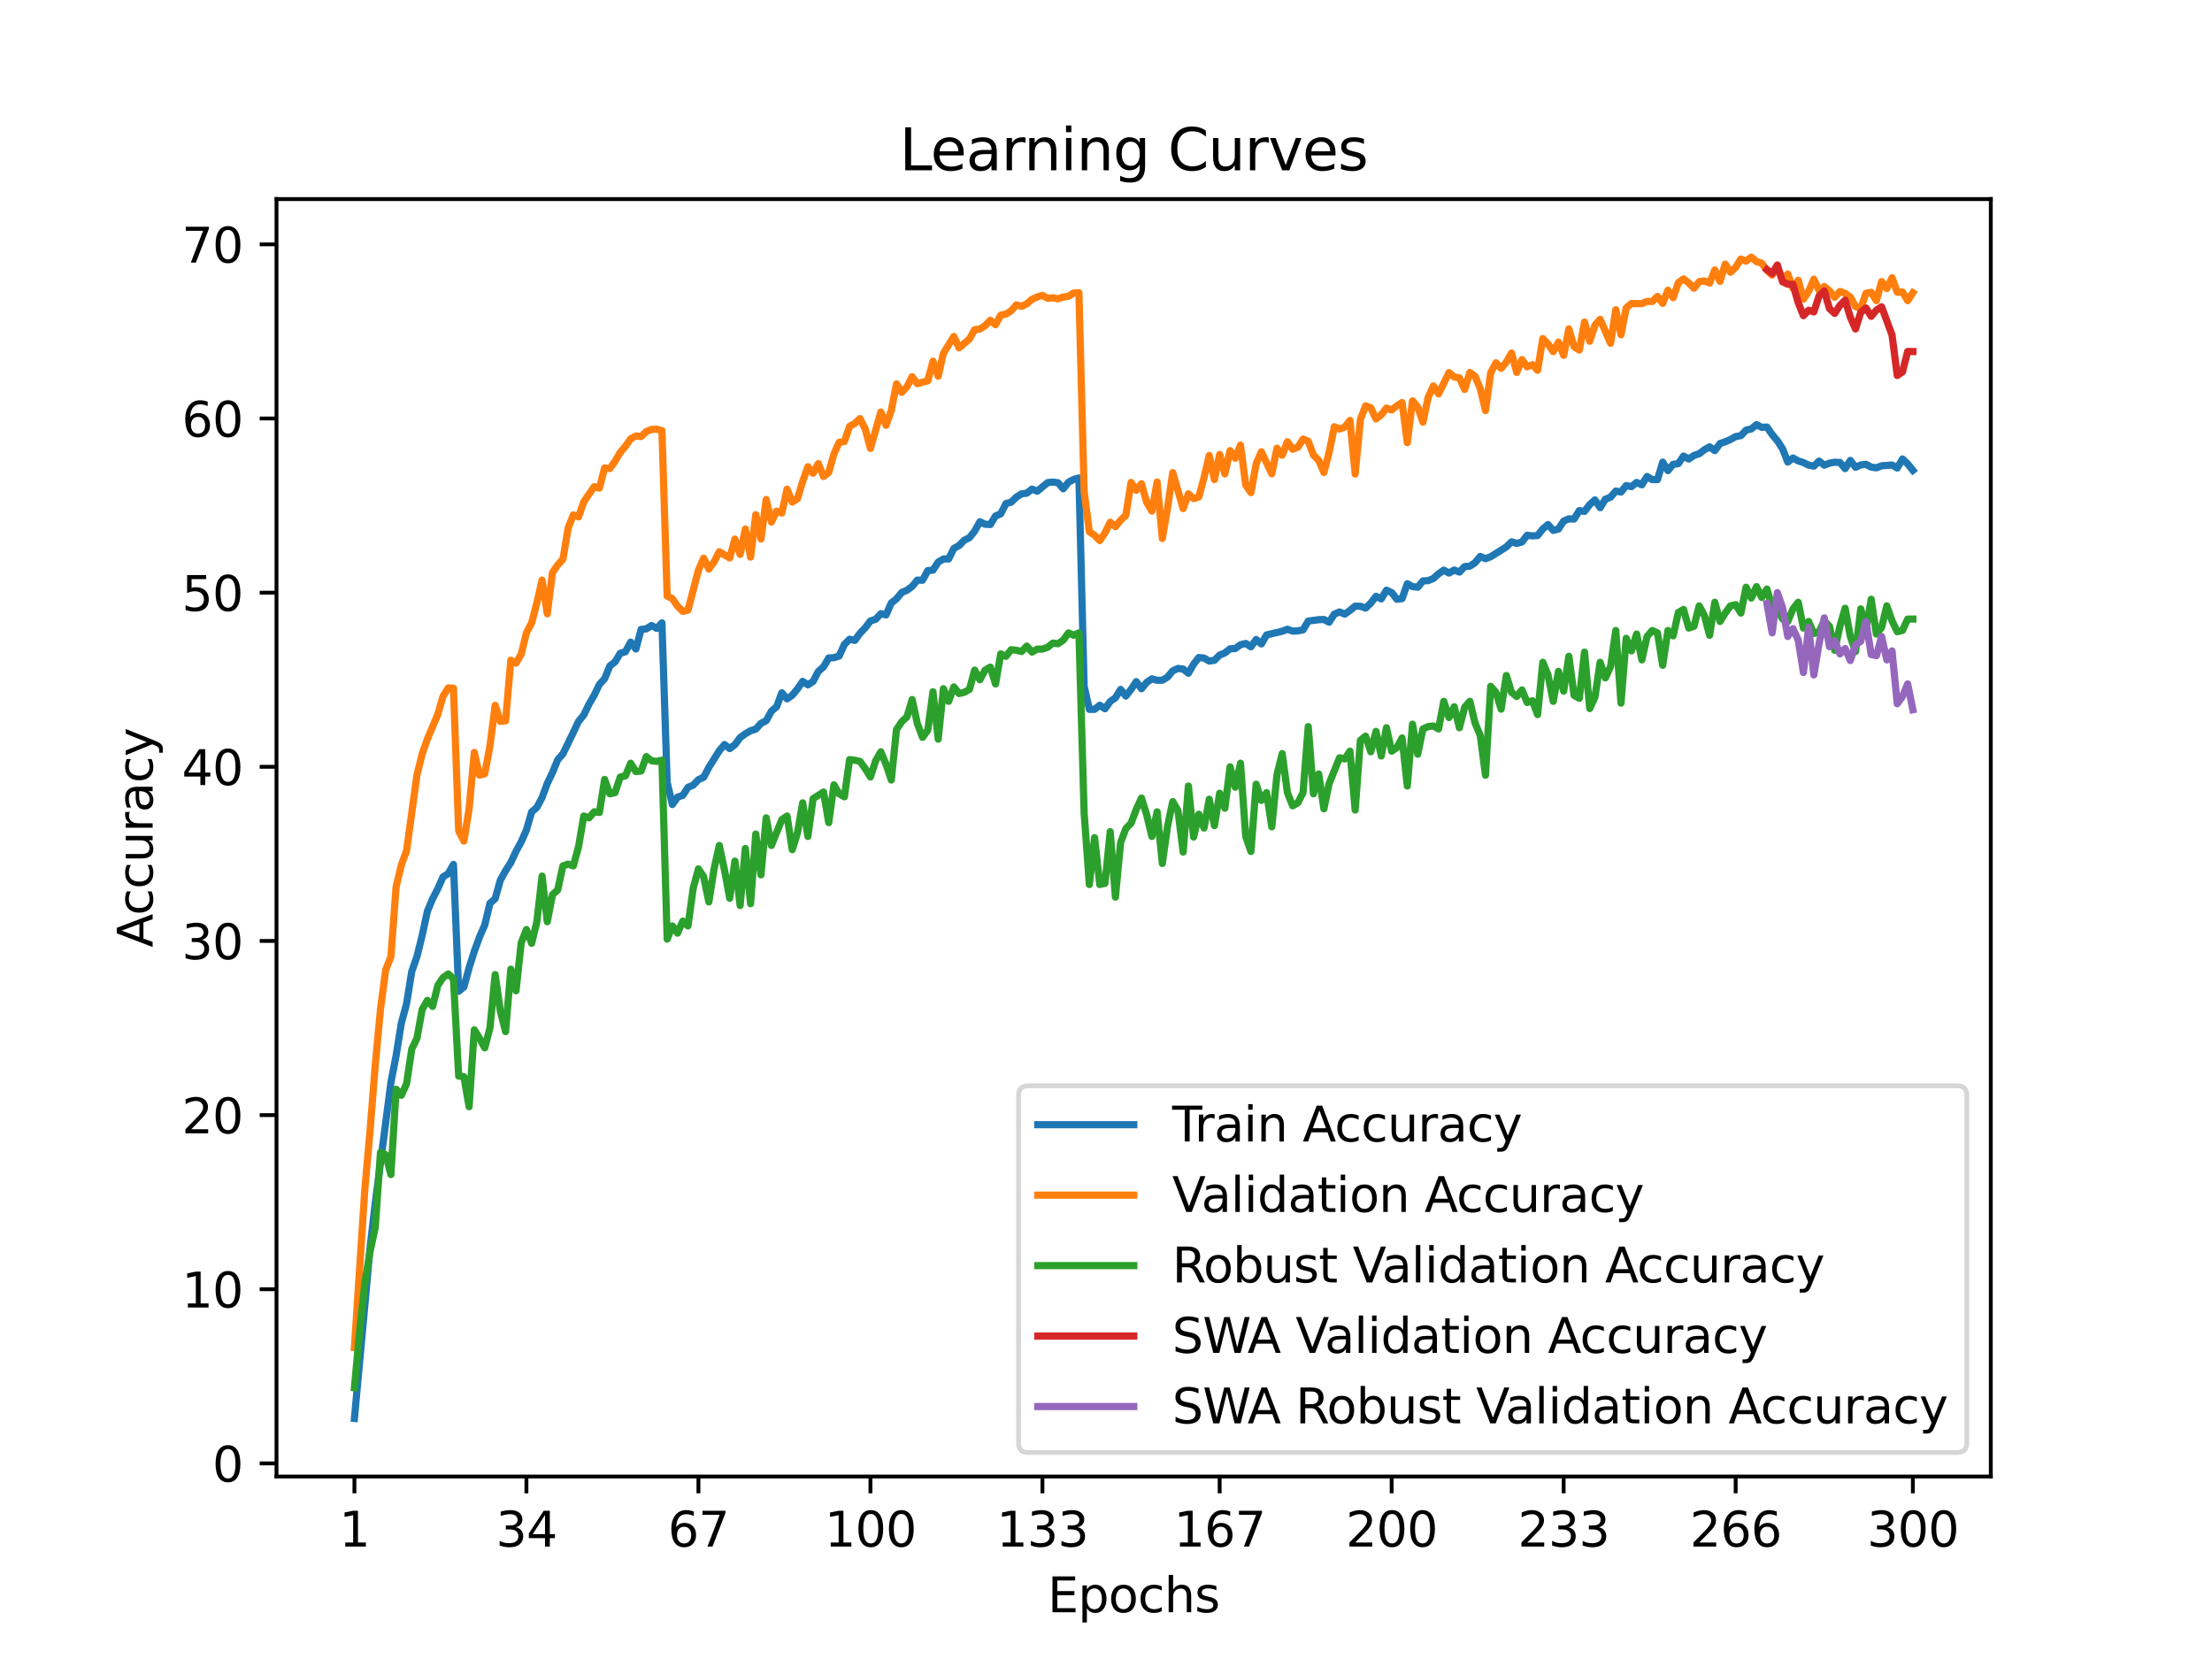 <?xml version="1.0" encoding="utf-8" standalone="no"?>
<!DOCTYPE svg PUBLIC "-//W3C//DTD SVG 1.1//EN"
  "http://www.w3.org/Graphics/SVG/1.1/DTD/svg11.dtd">
<svg xmlns:xlink="http://www.w3.org/1999/xlink" width="460.8pt" height="345.6pt" viewBox="0 0 460.8 345.6" xmlns="http://www.w3.org/2000/svg" version="1.1">
 <defs>
  <style type="text/css">*{stroke-linejoin: round; stroke-linecap: butt}</style>
 </defs>
 <g id="figure_1">
  <g id="patch_1">
   <path d="M 0 345.6 
L 460.8 345.6 
L 460.8 0 
L 0 0 
z
" style="fill: #ffffff"/>
  </g>
  <g id="axes_1">
   <g id="patch_2">
    <path d="M 57.6 307.584 
L 414.72 307.584 
L 414.72 41.472 
L 57.6 41.472 
z
" style="fill: #ffffff"/>
   </g>
   <g id="matplotlib.axis_1">
    <g id="xtick_1">
     <g id="line2d_1">
      <defs>
       <path id="ma7a408e829" d="M 0 0 
L 0 3.5 
" style="stroke: #000000; stroke-width: 0.8"/>
      </defs>
      <g>
       <use xlink:href="#ma7a408e829" x="73.833" y="307.584" style="stroke: #000000; stroke-width: 0.8"/>
      </g>
     </g>
     <g id="text_1">
      <!-- 1 -->
      <g transform="translate(70.651 322.182) scale(0.1 -0.1)">
       <defs>
        <path id="DejaVuSans-31" d="M 794 531 
L 1825 531 
L 1825 4091 
L 703 3866 
L 703 4441 
L 1819 4666 
L 2450 4666 
L 2450 531 
L 3481 531 
L 3481 0 
L 794 0 
L 794 531 
z
" transform="scale(0.016)"/>
       </defs>
       <use xlink:href="#DejaVuSans-31"/>
      </g>
     </g>
    </g>
    <g id="xtick_2">
     <g id="line2d_2">
      <g>
       <use xlink:href="#ma7a408e829" x="109.664" y="307.584" style="stroke: #000000; stroke-width: 0.8"/>
      </g>
     </g>
     <g id="text_2">
      <!-- 34 -->
      <g transform="translate(103.302 322.182) scale(0.1 -0.1)">
       <defs>
        <path id="DejaVuSans-33" d="M 2597 2516 
Q 3050 2419 3304 2112 
Q 3559 1806 3559 1356 
Q 3559 666 3084 287 
Q 2609 -91 1734 -91 
Q 1441 -91 1130 -33 
Q 819 25 488 141 
L 488 750 
Q 750 597 1062 519 
Q 1375 441 1716 441 
Q 2309 441 2620 675 
Q 2931 909 2931 1356 
Q 2931 1769 2642 2001 
Q 2353 2234 1838 2234 
L 1294 2234 
L 1294 2753 
L 1863 2753 
Q 2328 2753 2575 2939 
Q 2822 3125 2822 3475 
Q 2822 3834 2567 4026 
Q 2313 4219 1838 4219 
Q 1578 4219 1281 4162 
Q 984 4106 628 3988 
L 628 4550 
Q 988 4650 1302 4700 
Q 1616 4750 1894 4750 
Q 2613 4750 3031 4423 
Q 3450 4097 3450 3541 
Q 3450 3153 3228 2886 
Q 3006 2619 2597 2516 
z
" transform="scale(0.016)"/>
        <path id="DejaVuSans-34" d="M 2419 4116 
L 825 1625 
L 2419 1625 
L 2419 4116 
z
M 2253 4666 
L 3047 4666 
L 3047 1625 
L 3713 1625 
L 3713 1100 
L 3047 1100 
L 3047 0 
L 2419 0 
L 2419 1100 
L 313 1100 
L 313 1709 
L 2253 4666 
z
" transform="scale(0.016)"/>
       </defs>
       <use xlink:href="#DejaVuSans-33"/>
       <use xlink:href="#DejaVuSans-34" x="63.623"/>
      </g>
     </g>
    </g>
    <g id="xtick_3">
     <g id="line2d_3">
      <g>
       <use xlink:href="#ma7a408e829" x="145.496" y="307.584" style="stroke: #000000; stroke-width: 0.8"/>
      </g>
     </g>
     <g id="text_3">
      <!-- 67 -->
      <g transform="translate(139.133 322.182) scale(0.1 -0.1)">
       <defs>
        <path id="DejaVuSans-36" d="M 2113 2584 
Q 1688 2584 1439 2293 
Q 1191 2003 1191 1497 
Q 1191 994 1439 701 
Q 1688 409 2113 409 
Q 2538 409 2786 701 
Q 3034 994 3034 1497 
Q 3034 2003 2786 2293 
Q 2538 2584 2113 2584 
z
M 3366 4563 
L 3366 3988 
Q 3128 4100 2886 4159 
Q 2644 4219 2406 4219 
Q 1781 4219 1451 3797 
Q 1122 3375 1075 2522 
Q 1259 2794 1537 2939 
Q 1816 3084 2150 3084 
Q 2853 3084 3261 2657 
Q 3669 2231 3669 1497 
Q 3669 778 3244 343 
Q 2819 -91 2113 -91 
Q 1303 -91 875 529 
Q 447 1150 447 2328 
Q 447 3434 972 4092 
Q 1497 4750 2381 4750 
Q 2619 4750 2861 4703 
Q 3103 4656 3366 4563 
z
" transform="scale(0.016)"/>
        <path id="DejaVuSans-37" d="M 525 4666 
L 3525 4666 
L 3525 4397 
L 1831 0 
L 1172 0 
L 2766 4134 
L 525 4134 
L 525 4666 
z
" transform="scale(0.016)"/>
       </defs>
       <use xlink:href="#DejaVuSans-36"/>
       <use xlink:href="#DejaVuSans-37" x="63.623"/>
      </g>
     </g>
    </g>
    <g id="xtick_4">
     <g id="line2d_4">
      <g>
       <use xlink:href="#ma7a408e829" x="181.327" y="307.584" style="stroke: #000000; stroke-width: 0.8"/>
      </g>
     </g>
     <g id="text_4">
      <!-- 100 -->
      <g transform="translate(171.783 322.182) scale(0.1 -0.1)">
       <defs>
        <path id="DejaVuSans-30" d="M 2034 4250 
Q 1547 4250 1301 3770 
Q 1056 3291 1056 2328 
Q 1056 1369 1301 889 
Q 1547 409 2034 409 
Q 2525 409 2770 889 
Q 3016 1369 3016 2328 
Q 3016 3291 2770 3770 
Q 2525 4250 2034 4250 
z
M 2034 4750 
Q 2819 4750 3233 4129 
Q 3647 3509 3647 2328 
Q 3647 1150 3233 529 
Q 2819 -91 2034 -91 
Q 1250 -91 836 529 
Q 422 1150 422 2328 
Q 422 3509 836 4129 
Q 1250 4750 2034 4750 
z
" transform="scale(0.016)"/>
       </defs>
       <use xlink:href="#DejaVuSans-31"/>
       <use xlink:href="#DejaVuSans-30" x="63.623"/>
       <use xlink:href="#DejaVuSans-30" x="127.246"/>
      </g>
     </g>
    </g>
    <g id="xtick_5">
     <g id="line2d_5">
      <g>
       <use xlink:href="#ma7a408e829" x="217.158" y="307.584" style="stroke: #000000; stroke-width: 0.8"/>
      </g>
     </g>
     <g id="text_5">
      <!-- 133 -->
      <g transform="translate(207.615 322.182) scale(0.1 -0.1)">
       <use xlink:href="#DejaVuSans-31"/>
       <use xlink:href="#DejaVuSans-33" x="63.623"/>
       <use xlink:href="#DejaVuSans-33" x="127.246"/>
      </g>
     </g>
    </g>
    <g id="xtick_6">
     <g id="line2d_6">
      <g>
       <use xlink:href="#ma7a408e829" x="254.076" y="307.584" style="stroke: #000000; stroke-width: 0.8"/>
      </g>
     </g>
     <g id="text_6">
      <!-- 167 -->
      <g transform="translate(244.532 322.182) scale(0.1 -0.1)">
       <use xlink:href="#DejaVuSans-31"/>
       <use xlink:href="#DejaVuSans-36" x="63.623"/>
       <use xlink:href="#DejaVuSans-37" x="127.246"/>
      </g>
     </g>
    </g>
    <g id="xtick_7">
     <g id="line2d_7">
      <g>
       <use xlink:href="#ma7a408e829" x="289.907" y="307.584" style="stroke: #000000; stroke-width: 0.8"/>
      </g>
     </g>
     <g id="text_7">
      <!-- 200 -->
      <g transform="translate(280.363 322.182) scale(0.1 -0.1)">
       <defs>
        <path id="DejaVuSans-32" d="M 1228 531 
L 3431 531 
L 3431 0 
L 469 0 
L 469 531 
Q 828 903 1448 1529 
Q 2069 2156 2228 2338 
Q 2531 2678 2651 2914 
Q 2772 3150 2772 3378 
Q 2772 3750 2511 3984 
Q 2250 4219 1831 4219 
Q 1534 4219 1204 4116 
Q 875 4013 500 3803 
L 500 4441 
Q 881 4594 1212 4672 
Q 1544 4750 1819 4750 
Q 2544 4750 2975 4387 
Q 3406 4025 3406 3419 
Q 3406 3131 3298 2873 
Q 3191 2616 2906 2266 
Q 2828 2175 2409 1742 
Q 1991 1309 1228 531 
z
" transform="scale(0.016)"/>
       </defs>
       <use xlink:href="#DejaVuSans-32"/>
       <use xlink:href="#DejaVuSans-30" x="63.623"/>
       <use xlink:href="#DejaVuSans-30" x="127.246"/>
      </g>
     </g>
    </g>
    <g id="xtick_8">
     <g id="line2d_8">
      <g>
       <use xlink:href="#ma7a408e829" x="325.739" y="307.584" style="stroke: #000000; stroke-width: 0.8"/>
      </g>
     </g>
     <g id="text_8">
      <!-- 233 -->
      <g transform="translate(316.195 322.182) scale(0.1 -0.1)">
       <use xlink:href="#DejaVuSans-32"/>
       <use xlink:href="#DejaVuSans-33" x="63.623"/>
       <use xlink:href="#DejaVuSans-33" x="127.246"/>
      </g>
     </g>
    </g>
    <g id="xtick_9">
     <g id="line2d_9">
      <g>
       <use xlink:href="#ma7a408e829" x="361.57" y="307.584" style="stroke: #000000; stroke-width: 0.8"/>
      </g>
     </g>
     <g id="text_9">
      <!-- 266 -->
      <g transform="translate(352.026 322.182) scale(0.1 -0.1)">
       <use xlink:href="#DejaVuSans-32"/>
       <use xlink:href="#DejaVuSans-36" x="63.623"/>
       <use xlink:href="#DejaVuSans-36" x="127.246"/>
      </g>
     </g>
    </g>
    <g id="xtick_10">
     <g id="line2d_10">
      <g>
       <use xlink:href="#ma7a408e829" x="398.487" y="307.584" style="stroke: #000000; stroke-width: 0.8"/>
      </g>
     </g>
     <g id="text_10">
      <!-- 300 -->
      <g transform="translate(388.944 322.182) scale(0.1 -0.1)">
       <use xlink:href="#DejaVuSans-33"/>
       <use xlink:href="#DejaVuSans-30" x="63.623"/>
       <use xlink:href="#DejaVuSans-30" x="127.246"/>
      </g>
     </g>
    </g>
    <g id="text_11">
     <!-- Epochs -->
     <g transform="translate(218.244 335.861) scale(0.1 -0.1)">
      <defs>
       <path id="DejaVuSans-45" d="M 628 4666 
L 3578 4666 
L 3578 4134 
L 1259 4134 
L 1259 2753 
L 3481 2753 
L 3481 2222 
L 1259 2222 
L 1259 531 
L 3634 531 
L 3634 0 
L 628 0 
L 628 4666 
z
" transform="scale(0.016)"/>
       <path id="DejaVuSans-70" d="M 1159 525 
L 1159 -1331 
L 581 -1331 
L 581 3500 
L 1159 3500 
L 1159 2969 
Q 1341 3281 1617 3432 
Q 1894 3584 2278 3584 
Q 2916 3584 3314 3078 
Q 3713 2572 3713 1747 
Q 3713 922 3314 415 
Q 2916 -91 2278 -91 
Q 1894 -91 1617 61 
Q 1341 213 1159 525 
z
M 3116 1747 
Q 3116 2381 2855 2742 
Q 2594 3103 2138 3103 
Q 1681 3103 1420 2742 
Q 1159 2381 1159 1747 
Q 1159 1113 1420 752 
Q 1681 391 2138 391 
Q 2594 391 2855 752 
Q 3116 1113 3116 1747 
z
" transform="scale(0.016)"/>
       <path id="DejaVuSans-6f" d="M 1959 3097 
Q 1497 3097 1228 2736 
Q 959 2375 959 1747 
Q 959 1119 1226 758 
Q 1494 397 1959 397 
Q 2419 397 2687 759 
Q 2956 1122 2956 1747 
Q 2956 2369 2687 2733 
Q 2419 3097 1959 3097 
z
M 1959 3584 
Q 2709 3584 3137 3096 
Q 3566 2609 3566 1747 
Q 3566 888 3137 398 
Q 2709 -91 1959 -91 
Q 1206 -91 779 398 
Q 353 888 353 1747 
Q 353 2609 779 3096 
Q 1206 3584 1959 3584 
z
" transform="scale(0.016)"/>
       <path id="DejaVuSans-63" d="M 3122 3366 
L 3122 2828 
Q 2878 2963 2633 3030 
Q 2388 3097 2138 3097 
Q 1578 3097 1268 2742 
Q 959 2388 959 1747 
Q 959 1106 1268 751 
Q 1578 397 2138 397 
Q 2388 397 2633 464 
Q 2878 531 3122 666 
L 3122 134 
Q 2881 22 2623 -34 
Q 2366 -91 2075 -91 
Q 1284 -91 818 406 
Q 353 903 353 1747 
Q 353 2603 823 3093 
Q 1294 3584 2113 3584 
Q 2378 3584 2631 3529 
Q 2884 3475 3122 3366 
z
" transform="scale(0.016)"/>
       <path id="DejaVuSans-68" d="M 3513 2113 
L 3513 0 
L 2938 0 
L 2938 2094 
Q 2938 2591 2744 2837 
Q 2550 3084 2163 3084 
Q 1697 3084 1428 2787 
Q 1159 2491 1159 1978 
L 1159 0 
L 581 0 
L 581 4863 
L 1159 4863 
L 1159 2956 
Q 1366 3272 1645 3428 
Q 1925 3584 2291 3584 
Q 2894 3584 3203 3211 
Q 3513 2838 3513 2113 
z
" transform="scale(0.016)"/>
       <path id="DejaVuSans-73" d="M 2834 3397 
L 2834 2853 
Q 2591 2978 2328 3040 
Q 2066 3103 1784 3103 
Q 1356 3103 1142 2972 
Q 928 2841 928 2578 
Q 928 2378 1081 2264 
Q 1234 2150 1697 2047 
L 1894 2003 
Q 2506 1872 2764 1633 
Q 3022 1394 3022 966 
Q 3022 478 2636 193 
Q 2250 -91 1575 -91 
Q 1294 -91 989 -36 
Q 684 19 347 128 
L 347 722 
Q 666 556 975 473 
Q 1284 391 1588 391 
Q 1994 391 2212 530 
Q 2431 669 2431 922 
Q 2431 1156 2273 1281 
Q 2116 1406 1581 1522 
L 1381 1569 
Q 847 1681 609 1914 
Q 372 2147 372 2553 
Q 372 3047 722 3315 
Q 1072 3584 1716 3584 
Q 2034 3584 2315 3537 
Q 2597 3491 2834 3397 
z
" transform="scale(0.016)"/>
      </defs>
      <use xlink:href="#DejaVuSans-45"/>
      <use xlink:href="#DejaVuSans-70" x="63.184"/>
      <use xlink:href="#DejaVuSans-6f" x="126.66"/>
      <use xlink:href="#DejaVuSans-63" x="187.842"/>
      <use xlink:href="#DejaVuSans-68" x="242.822"/>
      <use xlink:href="#DejaVuSans-73" x="306.201"/>
     </g>
    </g>
   </g>
   <g id="matplotlib.axis_2">
    <g id="ytick_1">
     <g id="line2d_11">
      <defs>
       <path id="m5f43fd58a0" d="M 0 0 
L -3.5 0 
" style="stroke: #000000; stroke-width: 0.8"/>
      </defs>
      <g>
       <use xlink:href="#m5f43fd58a0" x="57.6" y="304.852" style="stroke: #000000; stroke-width: 0.8"/>
      </g>
     </g>
     <g id="text_12">
      <!-- 0 -->
      <g transform="translate(44.237 308.652) scale(0.1 -0.1)">
       <use xlink:href="#DejaVuSans-30"/>
      </g>
     </g>
    </g>
    <g id="ytick_2">
     <g id="line2d_12">
      <g>
       <use xlink:href="#m5f43fd58a0" x="57.6" y="268.574" style="stroke: #000000; stroke-width: 0.8"/>
      </g>
     </g>
     <g id="text_13">
      <!-- 10 -->
      <g transform="translate(37.875 272.373) scale(0.1 -0.1)">
       <use xlink:href="#DejaVuSans-31"/>
       <use xlink:href="#DejaVuSans-30" x="63.623"/>
      </g>
     </g>
    </g>
    <g id="ytick_3">
     <g id="line2d_13">
      <g>
       <use xlink:href="#m5f43fd58a0" x="57.6" y="232.295" style="stroke: #000000; stroke-width: 0.8"/>
      </g>
     </g>
     <g id="text_14">
      <!-- 20 -->
      <g transform="translate(37.875 236.094) scale(0.1 -0.1)">
       <use xlink:href="#DejaVuSans-32"/>
       <use xlink:href="#DejaVuSans-30" x="63.623"/>
      </g>
     </g>
    </g>
    <g id="ytick_4">
     <g id="line2d_14">
      <g>
       <use xlink:href="#m5f43fd58a0" x="57.6" y="196.016" style="stroke: #000000; stroke-width: 0.8"/>
      </g>
     </g>
     <g id="text_15">
      <!-- 30 -->
      <g transform="translate(37.875 199.816) scale(0.1 -0.1)">
       <use xlink:href="#DejaVuSans-33"/>
       <use xlink:href="#DejaVuSans-30" x="63.623"/>
      </g>
     </g>
    </g>
    <g id="ytick_5">
     <g id="line2d_15">
      <g>
       <use xlink:href="#m5f43fd58a0" x="57.6" y="159.738" style="stroke: #000000; stroke-width: 0.8"/>
      </g>
     </g>
     <g id="text_16">
      <!-- 40 -->
      <g transform="translate(37.875 163.537) scale(0.1 -0.1)">
       <use xlink:href="#DejaVuSans-34"/>
       <use xlink:href="#DejaVuSans-30" x="63.623"/>
      </g>
     </g>
    </g>
    <g id="ytick_6">
     <g id="line2d_16">
      <g>
       <use xlink:href="#m5f43fd58a0" x="57.6" y="123.459" style="stroke: #000000; stroke-width: 0.8"/>
      </g>
     </g>
     <g id="text_17">
      <!-- 50 -->
      <g transform="translate(37.875 127.258) scale(0.1 -0.1)">
       <defs>
        <path id="DejaVuSans-35" d="M 691 4666 
L 3169 4666 
L 3169 4134 
L 1269 4134 
L 1269 2991 
Q 1406 3038 1543 3061 
Q 1681 3084 1819 3084 
Q 2600 3084 3056 2656 
Q 3513 2228 3513 1497 
Q 3513 744 3044 326 
Q 2575 -91 1722 -91 
Q 1428 -91 1123 -41 
Q 819 9 494 109 
L 494 744 
Q 775 591 1075 516 
Q 1375 441 1709 441 
Q 2250 441 2565 725 
Q 2881 1009 2881 1497 
Q 2881 1984 2565 2268 
Q 2250 2553 1709 2553 
Q 1456 2553 1204 2497 
Q 953 2441 691 2322 
L 691 4666 
z
" transform="scale(0.016)"/>
       </defs>
       <use xlink:href="#DejaVuSans-35"/>
       <use xlink:href="#DejaVuSans-30" x="63.623"/>
      </g>
     </g>
    </g>
    <g id="ytick_7">
     <g id="line2d_17">
      <g>
       <use xlink:href="#m5f43fd58a0" x="57.6" y="87.18" style="stroke: #000000; stroke-width: 0.8"/>
      </g>
     </g>
     <g id="text_18">
      <!-- 60 -->
      <g transform="translate(37.875 90.979) scale(0.1 -0.1)">
       <use xlink:href="#DejaVuSans-36"/>
       <use xlink:href="#DejaVuSans-30" x="63.623"/>
      </g>
     </g>
    </g>
    <g id="ytick_8">
     <g id="line2d_18">
      <g>
       <use xlink:href="#m5f43fd58a0" x="57.6" y="50.902" style="stroke: #000000; stroke-width: 0.8"/>
      </g>
     </g>
     <g id="text_19">
      <!-- 70 -->
      <g transform="translate(37.875 54.701) scale(0.1 -0.1)">
       <use xlink:href="#DejaVuSans-37"/>
       <use xlink:href="#DejaVuSans-30" x="63.623"/>
      </g>
     </g>
    </g>
    <g id="text_20">
     <!-- Accuracy -->
     <g transform="translate(31.795 197.356) rotate(-90) scale(0.1 -0.1)">
      <defs>
       <path id="DejaVuSans-41" d="M 2188 4044 
L 1331 1722 
L 3047 1722 
L 2188 4044 
z
M 1831 4666 
L 2547 4666 
L 4325 0 
L 3669 0 
L 3244 1197 
L 1141 1197 
L 716 0 
L 50 0 
L 1831 4666 
z
" transform="scale(0.016)"/>
       <path id="DejaVuSans-75" d="M 544 1381 
L 544 3500 
L 1119 3500 
L 1119 1403 
Q 1119 906 1312 657 
Q 1506 409 1894 409 
Q 2359 409 2629 706 
Q 2900 1003 2900 1516 
L 2900 3500 
L 3475 3500 
L 3475 0 
L 2900 0 
L 2900 538 
Q 2691 219 2414 64 
Q 2138 -91 1772 -91 
Q 1169 -91 856 284 
Q 544 659 544 1381 
z
M 1991 3584 
L 1991 3584 
z
" transform="scale(0.016)"/>
       <path id="DejaVuSans-72" d="M 2631 2963 
Q 2534 3019 2420 3045 
Q 2306 3072 2169 3072 
Q 1681 3072 1420 2755 
Q 1159 2438 1159 1844 
L 1159 0 
L 581 0 
L 581 3500 
L 1159 3500 
L 1159 2956 
Q 1341 3275 1631 3429 
Q 1922 3584 2338 3584 
Q 2397 3584 2469 3576 
Q 2541 3569 2628 3553 
L 2631 2963 
z
" transform="scale(0.016)"/>
       <path id="DejaVuSans-61" d="M 2194 1759 
Q 1497 1759 1228 1600 
Q 959 1441 959 1056 
Q 959 750 1161 570 
Q 1363 391 1709 391 
Q 2188 391 2477 730 
Q 2766 1069 2766 1631 
L 2766 1759 
L 2194 1759 
z
M 3341 1997 
L 3341 0 
L 2766 0 
L 2766 531 
Q 2569 213 2275 61 
Q 1981 -91 1556 -91 
Q 1019 -91 701 211 
Q 384 513 384 1019 
Q 384 1609 779 1909 
Q 1175 2209 1959 2209 
L 2766 2209 
L 2766 2266 
Q 2766 2663 2505 2880 
Q 2244 3097 1772 3097 
Q 1472 3097 1187 3025 
Q 903 2953 641 2809 
L 641 3341 
Q 956 3463 1253 3523 
Q 1550 3584 1831 3584 
Q 2591 3584 2966 3190 
Q 3341 2797 3341 1997 
z
" transform="scale(0.016)"/>
       <path id="DejaVuSans-79" d="M 2059 -325 
Q 1816 -950 1584 -1140 
Q 1353 -1331 966 -1331 
L 506 -1331 
L 506 -850 
L 844 -850 
Q 1081 -850 1212 -737 
Q 1344 -625 1503 -206 
L 1606 56 
L 191 3500 
L 800 3500 
L 1894 763 
L 2988 3500 
L 3597 3500 
L 2059 -325 
z
" transform="scale(0.016)"/>
      </defs>
      <use xlink:href="#DejaVuSans-41"/>
      <use xlink:href="#DejaVuSans-63" x="66.658"/>
      <use xlink:href="#DejaVuSans-63" x="121.639"/>
      <use xlink:href="#DejaVuSans-75" x="176.619"/>
      <use xlink:href="#DejaVuSans-72" x="239.998"/>
      <use xlink:href="#DejaVuSans-61" x="281.111"/>
      <use xlink:href="#DejaVuSans-63" x="342.391"/>
      <use xlink:href="#DejaVuSans-79" x="397.371"/>
     </g>
    </g>
   </g>
   <g id="line2d_19">
    <path d="M 73.833 295.488 
L 76.004 271.911 
L 77.09 259.948 
L 78.176 250.593 
L 81.433 225.511 
L 82.519 219.897 
L 83.605 213.144 
L 84.691 209.108 
L 85.777 202.379 
L 86.862 199.263 
L 87.948 194.851 
L 89.034 189.835 
L 90.12 187.228 
L 91.206 185.115 
L 92.291 182.661 
L 93.377 181.999 
L 94.463 180.072 
L 95.549 206.501 
L 96.635 205.621 
L 97.72 201.612 
L 98.806 198.179 
L 99.892 195.196 
L 100.978 192.706 
L 102.064 188.171 
L 103.149 187.219 
L 104.235 183.337 
L 105.321 181.373 
L 106.407 179.691 
L 107.493 177.346 
L 108.578 175.374 
L 109.664 172.893 
L 110.75 169.147 
L 111.836 168.2 
L 112.922 166.15 
L 114.007 163.207 
L 115.093 160.926 
L 116.179 158.273 
L 117.265 157.044 
L 119.436 152.568 
L 120.522 150.26 
L 121.608 148.954 
L 122.694 146.695 
L 123.78 144.836 
L 124.865 142.573 
L 125.951 141.39 
L 127.037 138.737 
L 128.123 137.88 
L 129.209 136.093 
L 130.294 135.766 
L 131.38 133.762 
L 132.466 135.2 
L 133.552 131.114 
L 134.638 131.009 
L 135.723 130.307 
L 136.809 130.905 
L 137.895 129.753 
L 138.981 162.989 
L 140.067 167.596 
L 141.152 166.05 
L 142.238 165.687 
L 143.324 164.014 
L 144.41 163.56 
L 145.496 162.413 
L 146.581 161.928 
L 147.667 159.856 
L 149.839 156.391 
L 150.925 155.103 
L 152.01 155.942 
L 153.096 155.121 
L 154.182 153.647 
L 155.268 152.867 
L 156.354 152.232 
L 157.439 151.883 
L 158.525 150.691 
L 159.611 150.133 
L 160.697 148.151 
L 161.783 147.217 
L 162.868 144.315 
L 163.954 145.584 
L 165.04 144.832 
L 166.126 143.517 
L 167.212 141.938 
L 168.297 142.673 
L 169.383 141.947 
L 170.469 139.866 
L 171.555 138.918 
L 172.641 137.059 
L 173.726 137.009 
L 174.812 136.669 
L 175.898 134.247 
L 176.984 133.163 
L 178.07 133.413 
L 179.155 131.925 
L 180.241 130.783 
L 181.327 129.354 
L 182.413 129.01 
L 183.499 127.84 
L 184.584 128.094 
L 185.67 125.608 
L 186.756 124.76 
L 187.842 123.423 
L 188.928 122.965 
L 190.013 122.162 
L 191.099 120.847 
L 192.185 120.87 
L 193.271 118.865 
L 194.357 118.774 
L 195.442 117.097 
L 196.528 116.448 
L 197.614 116.444 
L 198.7 114.244 
L 199.786 113.659 
L 200.871 112.539 
L 201.957 112.004 
L 203.043 110.63 
L 204.129 108.693 
L 205.215 109.215 
L 206.3 109.265 
L 207.386 107.492 
L 208.472 107.038 
L 209.558 104.907 
L 210.644 104.608 
L 211.729 103.556 
L 212.815 102.871 
L 213.901 102.739 
L 214.987 101.882 
L 216.073 102.331 
L 218.244 100.54 
L 219.33 100.422 
L 220.416 100.572 
L 221.502 101.823 
L 222.587 100.44 
L 223.673 99.869 
L 224.759 99.574 
L 225.845 142.972 
L 226.931 147.77 
L 228.016 147.77 
L 229.102 146.913 
L 230.188 147.652 
L 231.274 146.129 
L 232.36 145.371 
L 233.445 143.621 
L 234.531 145.004 
L 235.617 143.612 
L 236.703 141.997 
L 237.789 143.48 
L 238.875 142.156 
L 239.96 141.417 
L 241.046 141.725 
L 242.132 141.698 
L 243.218 141.059 
L 244.304 139.748 
L 245.389 139.249 
L 246.475 139.381 
L 247.561 140.247 
L 248.647 138.365 
L 249.733 136.973 
L 250.818 137.082 
L 251.904 137.716 
L 252.99 137.553 
L 254.076 136.46 
L 255.162 136.016 
L 256.247 135.159 
L 257.333 135.109 
L 258.419 134.306 
L 259.505 134.043 
L 260.591 134.737 
L 261.676 133.222 
L 262.762 134.143 
L 263.848 132.27 
L 267.105 131.504 
L 268.191 131.082 
L 269.277 131.472 
L 270.363 131.422 
L 271.449 131.209 
L 272.534 129.377 
L 274.706 129.096 
L 275.792 129.046 
L 276.878 129.617 
L 277.963 127.939 
L 279.049 127.481 
L 280.135 127.935 
L 281.221 127.173 
L 282.307 126.271 
L 283.392 126.293 
L 284.478 126.674 
L 285.564 125.636 
L 286.65 124.216 
L 287.736 124.765 
L 288.821 122.946 
L 289.907 123.441 
L 290.993 124.833 
L 292.079 124.701 
L 293.165 121.604 
L 294.25 122.198 
L 295.336 122.33 
L 296.422 121.015 
L 297.508 120.956 
L 298.594 120.511 
L 299.679 119.536 
L 300.765 118.774 
L 301.851 119.373 
L 302.937 118.743 
L 304.023 119.178 
L 305.108 118.026 
L 306.194 117.945 
L 307.28 117.219 
L 308.366 115.913 
L 309.452 116.389 
L 310.537 115.981 
L 313.795 113.936 
L 314.881 112.87 
L 315.966 113.21 
L 317.052 112.897 
L 318.138 111.496 
L 319.224 111.641 
L 320.31 111.56 
L 321.395 110.19 
L 322.481 109.278 
L 323.567 110.494 
L 324.653 110.204 
L 325.739 108.548 
L 326.824 108.086 
L 327.91 108.122 
L 328.996 106.367 
L 330.082 106.526 
L 331.168 105.125 
L 332.253 104.145 
L 333.339 105.75 
L 334.425 103.995 
L 335.511 103.565 
L 336.597 102.299 
L 337.682 102.494 
L 338.768 101.157 
L 339.854 101.379 
L 340.94 100.504 
L 342.026 100.989 
L 343.111 99.261 
L 344.197 99.919 
L 345.283 99.914 
L 346.369 96.263 
L 347.455 98.041 
L 348.54 96.735 
L 349.626 96.585 
L 350.712 95.007 
L 351.798 95.624 
L 352.884 94.88 
L 353.969 94.518 
L 355.055 93.697 
L 356.141 93.076 
L 357.227 93.874 
L 358.313 92.386 
L 359.398 92.032 
L 360.484 91.556 
L 361.57 90.949 
L 362.656 90.758 
L 363.742 89.597 
L 364.827 89.361 
L 365.913 88.459 
L 366.999 89.021 
L 368.085 88.958 
L 369.171 90.522 
L 370.256 91.824 
L 371.342 93.493 
L 372.428 96.254 
L 373.514 95.411 
L 374.6 96.01 
L 375.685 96.363 
L 376.771 96.898 
L 377.857 97.107 
L 378.943 96.055 
L 380.029 96.903 
L 381.114 96.481 
L 382.2 96.286 
L 383.286 96.345 
L 384.372 97.619 
L 385.458 95.914 
L 386.543 97.338 
L 387.629 96.853 
L 388.715 96.731 
L 389.801 97.307 
L 390.887 97.456 
L 391.972 97.039 
L 394.144 96.871 
L 395.23 97.502 
L 396.316 95.61 
L 397.401 96.635 
L 398.487 97.978 
L 398.487 97.978 
" clip-path="url(#pa032bb8676)" style="fill: none; stroke: #1f77b4; stroke-width: 1.5; stroke-linecap: square"/>
   </g>
   <g id="line2d_20">
    <path d="M 73.833 280.709 
L 76.004 247.695 
L 77.09 235.542 
L 78.176 221.81 
L 79.262 210.238 
L 80.348 202.02 
L 81.433 199.318 
L 82.519 184.716 
L 83.605 180.181 
L 84.691 177.242 
L 86.862 161.406 
L 87.948 157.071 
L 89.034 153.933 
L 91.206 148.818 
L 92.291 145.045 
L 93.377 143.303 
L 94.463 143.376 
L 95.549 173.088 
L 96.635 175.21 
L 97.72 168.499 
L 98.806 156.745 
L 99.892 161.479 
L 100.978 161.207 
L 102.064 155.42 
L 103.149 146.931 
L 104.235 150.269 
L 105.321 150.16 
L 106.407 137.535 
L 107.493 138.134 
L 108.578 136.283 
L 109.664 131.821 
L 110.75 129.753 
L 111.836 125.599 
L 112.922 120.847 
L 114.007 127.867 
L 115.093 119.269 
L 116.179 117.691 
L 117.265 116.493 
L 118.351 110 
L 119.436 107.26 
L 120.522 107.678 
L 121.608 104.54 
L 123.78 101.383 
L 124.865 101.674 
L 125.951 97.483 
L 127.037 97.61 
L 128.123 96.087 
L 129.209 94.236 
L 130.294 92.967 
L 131.38 91.407 
L 132.466 90.826 
L 133.552 90.935 
L 134.638 89.901 
L 135.723 89.448 
L 136.809 89.411 
L 137.895 89.702 
L 138.981 124.184 
L 140.067 124.711 
L 141.152 126.289 
L 142.238 127.359 
L 143.324 127.087 
L 145.496 118.779 
L 146.581 116.276 
L 147.667 118.543 
L 148.753 117.056 
L 149.839 114.933 
L 152.01 116.239 
L 153.096 112.303 
L 154.182 115.496 
L 155.268 110.217 
L 156.354 116.058 
L 157.439 107.224 
L 158.525 112.285 
L 159.611 104.068 
L 160.697 108.748 
L 161.783 106.48 
L 162.868 106.88 
L 163.954 101.909 
L 165.04 104.594 
L 166.126 103.887 
L 167.212 100.295 
L 168.297 97.229 
L 169.383 98.59 
L 170.469 96.576 
L 171.555 99.261 
L 172.641 98.408 
L 173.726 94.563 
L 174.812 92.15 
L 175.898 91.969 
L 176.984 88.813 
L 178.07 88.214 
L 179.155 87.198 
L 180.241 89.375 
L 181.327 93.42 
L 183.499 85.838 
L 184.584 88.595 
L 185.67 85.511 
L 186.756 79.961 
L 187.842 81.738 
L 188.928 80.577 
L 190.013 78.473 
L 191.099 79.924 
L 193.271 79.326 
L 194.357 75.245 
L 195.442 78.364 
L 196.528 73.594 
L 198.7 70.093 
L 199.786 72.469 
L 201.957 70.619 
L 203.043 68.678 
L 204.129 68.551 
L 205.215 67.844 
L 206.3 66.719 
L 207.386 67.644 
L 208.472 65.649 
L 209.558 65.431 
L 210.644 64.742 
L 211.729 63.508 
L 212.815 63.817 
L 213.901 63.291 
L 214.987 62.347 
L 216.073 61.858 
L 217.158 61.531 
L 218.244 62.13 
L 219.33 62.039 
L 220.416 62.239 
L 221.502 61.876 
L 222.587 61.713 
L 223.673 61.041 
L 224.759 60.969 
L 225.845 102.399 
L 226.931 110.78 
L 228.016 111.505 
L 229.102 112.612 
L 230.188 111.015 
L 231.274 108.784 
L 232.36 109.709 
L 233.445 108.367 
L 234.531 107.351 
L 235.617 100.495 
L 236.703 102.127 
L 237.789 100.767 
L 238.875 104.648 
L 239.96 106.462 
L 241.046 100.404 
L 242.132 112.176 
L 243.218 105.809 
L 244.304 98.445 
L 246.475 105.954 
L 247.561 102.871 
L 248.647 103.868 
L 249.733 103.524 
L 250.818 99.497 
L 251.904 94.889 
L 252.99 99.896 
L 254.076 94.672 
L 255.162 98.717 
L 256.247 93.874 
L 257.333 95.452 
L 258.419 92.713 
L 259.505 101.039 
L 260.591 102.617 
L 261.676 96.631 
L 262.762 94.109 
L 264.934 98.699 
L 266.02 93.366 
L 267.105 94.835 
L 268.191 92.023 
L 269.277 93.583 
L 270.363 93.166 
L 271.449 91.461 
L 272.534 91.933 
L 273.62 94.817 
L 274.706 95.887 
L 275.792 98.427 
L 276.878 94.255 
L 277.963 88.903 
L 279.049 89.375 
L 280.135 88.976 
L 281.221 87.579 
L 282.307 98.753 
L 283.392 87.398 
L 284.478 84.532 
L 285.564 84.967 
L 286.65 87.271 
L 287.736 86.418 
L 288.821 85.003 
L 289.907 85.403 
L 290.993 84.532 
L 292.079 83.861 
L 293.165 92.223 
L 294.25 83.498 
L 295.336 84.786 
L 296.422 87.942 
L 297.508 82.79 
L 298.594 80.396 
L 299.679 82.047 
L 301.851 77.621 
L 302.937 78.528 
L 304.023 78.709 
L 305.108 81.122 
L 306.194 77.585 
L 307.28 78.383 
L 308.366 80.958 
L 309.452 85.53 
L 310.537 77.693 
L 311.623 75.571 
L 312.709 76.732 
L 313.795 75.444 
L 314.881 73.539 
L 315.966 77.585 
L 317.052 74.918 
L 318.138 76.424 
L 319.224 75.97 
L 320.31 77.131 
L 321.395 70.528 
L 322.481 71.635 
L 323.567 73.249 
L 324.653 71.272 
L 325.739 74.029 
L 326.824 68.515 
L 327.91 72.215 
L 328.996 72.923 
L 330.082 67.082 
L 331.168 71.091 
L 332.253 67.771 
L 333.339 66.519 
L 335.511 71.508 
L 336.597 64.524 
L 337.682 69.73 
L 338.768 64.143 
L 339.854 63.236 
L 342.026 63.254 
L 343.111 62.783 
L 344.197 62.819 
L 345.283 61.749 
L 346.369 63.2 
L 347.455 60.461 
L 348.54 62.021 
L 349.626 58.901 
L 350.712 58.103 
L 351.798 58.937 
L 352.884 60.044 
L 353.969 58.683 
L 355.055 58.52 
L 356.141 58.955 
L 357.227 56.234 
L 358.313 58.611 
L 359.398 55.019 
L 360.484 56.706 
L 361.57 55.708 
L 362.656 53.949 
L 363.742 54.402 
L 364.827 53.568 
L 365.913 54.493 
L 366.999 54.82 
L 368.085 56.325 
L 369.171 57.305 
L 370.256 55.708 
L 371.342 58.284 
L 372.428 57.087 
L 373.514 60.098 
L 374.6 58.375 
L 375.685 62.329 
L 376.771 60.679 
L 377.857 58.157 
L 378.943 60.515 
L 380.029 59.681 
L 381.114 60.588 
L 382.2 61.93 
L 383.286 60.715 
L 384.372 61.114 
L 385.458 61.876 
L 386.543 63.871 
L 387.629 64.288 
L 388.715 61.096 
L 389.801 60.896 
L 390.887 62.638 
L 391.972 58.665 
L 393.058 60.116 
L 394.144 57.849 
L 395.23 60.878 
L 396.316 60.824 
L 397.401 62.638 
L 398.487 60.987 
L 398.487 60.987 
" clip-path="url(#pa032bb8676)" style="fill: none; stroke: #ff7f0e; stroke-width: 1.5; stroke-linecap: square"/>
   </g>
   <g id="line2d_21">
    <path d="M 73.833 289.09 
L 74.919 277.331 
L 76.004 267.323 
L 77.09 260.693 
L 78.176 255.689 
L 79.262 240.051 
L 80.348 240.552 
L 81.433 244.68 
L 82.519 226.916 
L 83.605 228.167 
L 84.691 225.79 
L 85.777 218.534 
L 86.862 216.282 
L 87.948 210.278 
L 89.034 208.401 
L 90.12 209.652 
L 91.206 205.274 
L 92.291 203.647 
L 93.377 202.897 
L 94.463 203.898 
L 95.549 224.164 
L 96.635 224.289 
L 97.72 230.544 
L 98.806 214.531 
L 99.892 216.282 
L 100.978 218.284 
L 102.064 214.156 
L 103.149 203.022 
L 104.235 210.653 
L 105.321 214.906 
L 106.407 201.896 
L 107.493 206.4 
L 108.578 196.392 
L 109.664 193.639 
L 110.75 196.517 
L 111.836 192.013 
L 112.922 182.506 
L 114.007 192.013 
L 115.093 186.384 
L 116.179 185.383 
L 117.265 180.379 
L 118.351 180.004 
L 119.436 180.379 
L 120.522 176.376 
L 121.608 169.996 
L 122.694 170.371 
L 123.78 169.12 
L 124.865 169.245 
L 125.951 162.365 
L 127.037 165.367 
L 128.123 165.117 
L 129.209 161.864 
L 130.294 161.614 
L 131.38 158.987 
L 132.466 160.738 
L 133.552 160.613 
L 134.638 157.611 
L 135.723 158.487 
L 136.809 158.612 
L 137.895 158.362 
L 138.981 195.641 
L 140.067 192.889 
L 141.152 194.39 
L 142.238 191.888 
L 143.324 192.889 
L 144.41 185.008 
L 145.496 181.004 
L 146.581 182.631 
L 147.667 187.885 
L 148.753 181.004 
L 149.839 176.126 
L 150.925 181.255 
L 152.01 187.134 
L 153.096 179.378 
L 154.182 188.635 
L 155.268 176.751 
L 156.354 188.26 
L 157.439 173.749 
L 158.525 182.255 
L 159.611 170.371 
L 160.697 176.126 
L 162.868 170.746 
L 163.954 169.996 
L 165.04 177.001 
L 166.126 173.499 
L 167.212 167.244 
L 168.297 174.249 
L 169.383 166.368 
L 171.555 164.992 
L 172.641 171.372 
L 173.726 163.491 
L 174.812 165.367 
L 175.898 165.993 
L 176.984 158.236 
L 178.07 158.362 
L 179.155 158.612 
L 180.241 160.113 
L 181.327 161.864 
L 182.413 158.487 
L 183.499 156.61 
L 184.584 159.237 
L 185.67 162.49 
L 186.756 151.981 
L 187.842 150.355 
L 188.928 149.354 
L 190.013 145.727 
L 191.099 150.731 
L 192.185 153.608 
L 193.271 152.107 
L 194.357 144.1 
L 195.442 153.983 
L 196.528 143.475 
L 197.614 146.102 
L 198.7 143.099 
L 199.786 144.476 
L 200.871 144.225 
L 201.957 143.6 
L 203.043 139.597 
L 204.129 141.598 
L 205.215 139.597 
L 206.3 138.971 
L 207.386 142.474 
L 208.472 136.219 
L 209.558 136.719 
L 210.644 135.343 
L 211.729 135.468 
L 212.815 135.719 
L 213.901 134.593 
L 214.987 135.844 
L 216.073 135.218 
L 217.158 135.218 
L 218.244 134.843 
L 219.33 133.967 
L 220.416 134.092 
L 221.502 133.342 
L 222.587 131.841 
L 223.673 132.341 
L 224.759 131.841 
L 225.845 169.37 
L 226.931 184.257 
L 228.016 174.499 
L 229.102 184.257 
L 230.188 184.007 
L 231.274 173.248 
L 232.36 186.884 
L 233.445 175.5 
L 234.531 172.623 
L 235.617 171.497 
L 236.703 168.62 
L 237.789 166.243 
L 238.875 169.746 
L 239.96 174.249 
L 241.046 169.12 
L 242.132 179.879 
L 243.218 172.122 
L 244.304 166.993 
L 245.389 168.87 
L 246.475 177.502 
L 247.561 163.741 
L 248.647 174.374 
L 249.733 169.62 
L 250.818 172.498 
L 251.904 166.493 
L 252.99 171.997 
L 254.076 165.242 
L 255.162 168.369 
L 256.247 159.738 
L 257.333 163.991 
L 258.419 158.987 
L 259.505 174.249 
L 260.591 177.377 
L 261.676 163.365 
L 262.762 166.743 
L 263.848 165.117 
L 264.934 172.248 
L 266.02 161.364 
L 267.105 156.985 
L 268.191 165.117 
L 269.277 167.869 
L 270.363 167.244 
L 271.449 165.117 
L 272.534 151.356 
L 273.62 165.367 
L 274.706 161.239 
L 275.792 168.495 
L 276.878 163.24 
L 279.049 157.861 
L 280.135 158.111 
L 281.221 156.485 
L 282.307 168.745 
L 283.392 154.233 
L 284.478 153.358 
L 285.564 156.61 
L 286.65 152.357 
L 287.736 157.486 
L 288.821 151.606 
L 289.907 156.485 
L 290.993 155.734 
L 292.079 153.733 
L 293.165 163.741 
L 294.25 150.856 
L 295.336 157.111 
L 296.422 151.856 
L 297.508 151.356 
L 298.594 151.231 
L 299.679 151.856 
L 300.765 146.102 
L 301.851 149.48 
L 302.937 147.228 
L 304.023 151.606 
L 305.108 147.353 
L 306.194 146.102 
L 307.28 150.605 
L 308.366 153.232 
L 309.452 161.489 
L 310.537 142.974 
L 311.623 144.225 
L 312.709 147.728 
L 313.795 140.723 
L 314.881 144.225 
L 315.966 145.101 
L 317.052 143.725 
L 318.138 146.352 
L 319.224 145.977 
L 320.31 148.854 
L 321.395 137.97 
L 322.481 140.597 
L 323.567 146.102 
L 324.653 139.847 
L 325.739 143.975 
L 326.824 136.719 
L 327.91 144.851 
L 328.996 145.476 
L 330.082 135.844 
L 331.168 147.603 
L 332.253 145.226 
L 333.339 137.97 
L 334.425 141.223 
L 335.511 138.846 
L 336.597 131.34 
L 337.682 146.477 
L 338.768 132.966 
L 339.854 135.594 
L 340.94 132.091 
L 342.026 137.47 
L 343.111 132.591 
L 344.197 131.34 
L 345.283 131.841 
L 346.369 138.596 
L 347.455 131.34 
L 348.54 132.466 
L 349.626 127.587 
L 350.712 126.962 
L 351.798 130.84 
L 352.884 130.464 
L 353.969 126.211 
L 355.055 128.213 
L 356.141 132.341 
L 357.227 125.461 
L 358.313 129.464 
L 359.398 127.712 
L 360.484 126.211 
L 361.57 125.961 
L 362.656 127.712 
L 363.742 122.333 
L 364.827 124.585 
L 365.913 122.208 
L 366.999 124.46 
L 368.085 122.708 
L 369.171 126.461 
L 370.256 126.711 
L 371.342 128.963 
L 372.428 129.464 
L 373.514 126.837 
L 374.6 125.461 
L 375.685 130.84 
L 376.771 129.464 
L 377.857 131.966 
L 378.943 131.59 
L 380.029 129.339 
L 381.114 130.464 
L 382.2 135.468 
L 383.286 130.464 
L 384.372 126.711 
L 385.458 132.591 
L 386.543 135.719 
L 387.629 126.837 
L 388.715 131.09 
L 389.801 124.835 
L 390.887 132.091 
L 391.972 130.715 
L 393.058 126.211 
L 394.144 129.339 
L 395.23 131.59 
L 396.316 131.34 
L 397.401 128.963 
L 398.487 128.963 
L 398.487 128.963 
" clip-path="url(#pa032bb8676)" style="fill: none; stroke: #2ca02c; stroke-width: 1.5; stroke-linecap: square"/>
   </g>
   <g id="line2d_22">
    <path d="M 368.085 56.162 
L 369.171 56.996 
L 370.256 55.201 
L 371.342 58.72 
L 372.428 59.209 
L 373.514 59.246 
L 374.6 63.055 
L 375.685 65.758 
L 376.771 64.633 
L 377.857 64.978 
L 378.943 61.64 
L 380.029 60.606 
L 381.114 64.288 
L 382.2 65.286 
L 383.286 63.617 
L 384.372 62.529 
L 385.458 66.084 
L 386.543 68.533 
L 387.629 65.068 
L 388.715 64.161 
L 389.801 65.903 
L 390.887 64.615 
L 391.972 63.907 
L 394.144 69.785 
L 395.23 78.219 
L 396.316 77.476 
L 397.401 73.213 
L 398.487 73.231 
L 398.487 73.231 
" clip-path="url(#pa032bb8676)" style="fill: none; stroke: #d62728; stroke-width: 1.5; stroke-linecap: square"/>
   </g>
   <g id="line2d_23">
    <path d="M 368.085 125.711 
L 369.171 131.841 
L 370.256 123.459 
L 371.342 126.586 
L 372.428 132.591 
L 373.514 130.965 
L 374.6 133.342 
L 375.685 140.097 
L 376.771 130.715 
L 377.857 140.597 
L 378.943 134.092 
L 380.029 128.713 
L 381.114 134.718 
L 382.2 133.467 
L 383.286 136.219 
L 384.372 135.093 
L 385.458 137.595 
L 386.543 134.343 
L 387.629 133.592 
L 388.715 129.464 
L 389.801 136.344 
L 390.887 136.594 
L 391.972 132.591 
L 393.058 137.47 
L 394.144 135.594 
L 395.23 146.602 
L 396.316 145.101 
L 397.401 142.474 
L 398.487 147.853 
L 398.487 147.853 
" clip-path="url(#pa032bb8676)" style="fill: none; stroke: #9467bd; stroke-width: 1.5; stroke-linecap: square"/>
   </g>
   <g id="patch_3">
    <path d="M 57.6 307.584 
L 57.6 41.472 
" style="fill: none; stroke: #000000; stroke-width: 0.8; stroke-linejoin: miter; stroke-linecap: square"/>
   </g>
   <g id="patch_4">
    <path d="M 414.72 307.584 
L 414.72 41.472 
" style="fill: none; stroke: #000000; stroke-width: 0.8; stroke-linejoin: miter; stroke-linecap: square"/>
   </g>
   <g id="patch_5">
    <path d="M 57.6 307.584 
L 414.72 307.584 
" style="fill: none; stroke: #000000; stroke-width: 0.8; stroke-linejoin: miter; stroke-linecap: square"/>
   </g>
   <g id="patch_6">
    <path d="M 57.6 41.472 
L 414.72 41.472 
" style="fill: none; stroke: #000000; stroke-width: 0.8; stroke-linejoin: miter; stroke-linecap: square"/>
   </g>
   <g id="text_21">
    <!-- Learning Curves -->
    <g transform="translate(187.376 35.472) scale(0.12 -0.12)">
     <defs>
      <path id="DejaVuSans-4c" d="M 628 4666 
L 1259 4666 
L 1259 531 
L 3531 531 
L 3531 0 
L 628 0 
L 628 4666 
z
" transform="scale(0.016)"/>
      <path id="DejaVuSans-65" d="M 3597 1894 
L 3597 1613 
L 953 1613 
Q 991 1019 1311 708 
Q 1631 397 2203 397 
Q 2534 397 2845 478 
Q 3156 559 3463 722 
L 3463 178 
Q 3153 47 2828 -22 
Q 2503 -91 2169 -91 
Q 1331 -91 842 396 
Q 353 884 353 1716 
Q 353 2575 817 3079 
Q 1281 3584 2069 3584 
Q 2775 3584 3186 3129 
Q 3597 2675 3597 1894 
z
M 3022 2063 
Q 3016 2534 2758 2815 
Q 2500 3097 2075 3097 
Q 1594 3097 1305 2825 
Q 1016 2553 972 2059 
L 3022 2063 
z
" transform="scale(0.016)"/>
      <path id="DejaVuSans-6e" d="M 3513 2113 
L 3513 0 
L 2938 0 
L 2938 2094 
Q 2938 2591 2744 2837 
Q 2550 3084 2163 3084 
Q 1697 3084 1428 2787 
Q 1159 2491 1159 1978 
L 1159 0 
L 581 0 
L 581 3500 
L 1159 3500 
L 1159 2956 
Q 1366 3272 1645 3428 
Q 1925 3584 2291 3584 
Q 2894 3584 3203 3211 
Q 3513 2838 3513 2113 
z
" transform="scale(0.016)"/>
      <path id="DejaVuSans-69" d="M 603 3500 
L 1178 3500 
L 1178 0 
L 603 0 
L 603 3500 
z
M 603 4863 
L 1178 4863 
L 1178 4134 
L 603 4134 
L 603 4863 
z
" transform="scale(0.016)"/>
      <path id="DejaVuSans-67" d="M 2906 1791 
Q 2906 2416 2648 2759 
Q 2391 3103 1925 3103 
Q 1463 3103 1205 2759 
Q 947 2416 947 1791 
Q 947 1169 1205 825 
Q 1463 481 1925 481 
Q 2391 481 2648 825 
Q 2906 1169 2906 1791 
z
M 3481 434 
Q 3481 -459 3084 -895 
Q 2688 -1331 1869 -1331 
Q 1566 -1331 1297 -1286 
Q 1028 -1241 775 -1147 
L 775 -588 
Q 1028 -725 1275 -790 
Q 1522 -856 1778 -856 
Q 2344 -856 2625 -561 
Q 2906 -266 2906 331 
L 2906 616 
Q 2728 306 2450 153 
Q 2172 0 1784 0 
Q 1141 0 747 490 
Q 353 981 353 1791 
Q 353 2603 747 3093 
Q 1141 3584 1784 3584 
Q 2172 3584 2450 3431 
Q 2728 3278 2906 2969 
L 2906 3500 
L 3481 3500 
L 3481 434 
z
" transform="scale(0.016)"/>
      <path id="DejaVuSans-20" transform="scale(0.016)"/>
      <path id="DejaVuSans-43" d="M 4122 4306 
L 4122 3641 
Q 3803 3938 3442 4084 
Q 3081 4231 2675 4231 
Q 1875 4231 1450 3742 
Q 1025 3253 1025 2328 
Q 1025 1406 1450 917 
Q 1875 428 2675 428 
Q 3081 428 3442 575 
Q 3803 722 4122 1019 
L 4122 359 
Q 3791 134 3420 21 
Q 3050 -91 2638 -91 
Q 1578 -91 968 557 
Q 359 1206 359 2328 
Q 359 3453 968 4101 
Q 1578 4750 2638 4750 
Q 3056 4750 3426 4639 
Q 3797 4528 4122 4306 
z
" transform="scale(0.016)"/>
      <path id="DejaVuSans-76" d="M 191 3500 
L 800 3500 
L 1894 563 
L 2988 3500 
L 3597 3500 
L 2284 0 
L 1503 0 
L 191 3500 
z
" transform="scale(0.016)"/>
     </defs>
     <use xlink:href="#DejaVuSans-4c"/>
     <use xlink:href="#DejaVuSans-65" x="53.963"/>
     <use xlink:href="#DejaVuSans-61" x="115.486"/>
     <use xlink:href="#DejaVuSans-72" x="176.766"/>
     <use xlink:href="#DejaVuSans-6e" x="216.129"/>
     <use xlink:href="#DejaVuSans-69" x="279.508"/>
     <use xlink:href="#DejaVuSans-6e" x="307.291"/>
     <use xlink:href="#DejaVuSans-67" x="370.67"/>
     <use xlink:href="#DejaVuSans-20" x="434.146"/>
     <use xlink:href="#DejaVuSans-43" x="465.934"/>
     <use xlink:href="#DejaVuSans-75" x="535.758"/>
     <use xlink:href="#DejaVuSans-72" x="599.137"/>
     <use xlink:href="#DejaVuSans-76" x="640.25"/>
     <use xlink:href="#DejaVuSans-65" x="699.43"/>
     <use xlink:href="#DejaVuSans-73" x="760.953"/>
    </g>
   </g>
   <g id="legend_1">
    <g id="patch_7">
     <path d="M 214.189 302.584 
L 407.72 302.584 
Q 409.72 302.584 409.72 300.584 
L 409.72 228.193 
Q 409.72 226.193 407.72 226.193 
L 214.189 226.193 
Q 212.189 226.193 212.189 228.193 
L 212.189 300.584 
Q 212.189 302.584 214.189 302.584 
z
" style="fill: #ffffff; opacity: 0.8; stroke: #cccccc; stroke-linejoin: miter"/>
    </g>
    <g id="line2d_24">
     <path d="M 216.189 234.292 
L 226.189 234.292 
L 236.189 234.292 
" style="fill: none; stroke: #1f77b4; stroke-width: 1.5; stroke-linecap: square"/>
    </g>
    <g id="text_22">
     <!-- Train Accuracy -->
     <g transform="translate(244.189 237.792) scale(0.1 -0.1)">
      <defs>
       <path id="DejaVuSans-54" d="M -19 4666 
L 3928 4666 
L 3928 4134 
L 2272 4134 
L 2272 0 
L 1638 0 
L 1638 4134 
L -19 4134 
L -19 4666 
z
" transform="scale(0.016)"/>
      </defs>
      <use xlink:href="#DejaVuSans-54"/>
      <use xlink:href="#DejaVuSans-72" x="46.334"/>
      <use xlink:href="#DejaVuSans-61" x="87.447"/>
      <use xlink:href="#DejaVuSans-69" x="148.727"/>
      <use xlink:href="#DejaVuSans-6e" x="176.51"/>
      <use xlink:href="#DejaVuSans-20" x="239.889"/>
      <use xlink:href="#DejaVuSans-41" x="271.676"/>
      <use xlink:href="#DejaVuSans-63" x="338.334"/>
      <use xlink:href="#DejaVuSans-63" x="393.314"/>
      <use xlink:href="#DejaVuSans-75" x="448.295"/>
      <use xlink:href="#DejaVuSans-72" x="511.674"/>
      <use xlink:href="#DejaVuSans-61" x="552.787"/>
      <use xlink:href="#DejaVuSans-63" x="614.066"/>
      <use xlink:href="#DejaVuSans-79" x="669.047"/>
     </g>
    </g>
    <g id="line2d_25">
     <path d="M 216.189 248.97 
L 226.189 248.97 
L 236.189 248.97 
" style="fill: none; stroke: #ff7f0e; stroke-width: 1.5; stroke-linecap: square"/>
    </g>
    <g id="text_23">
     <!-- Validation Accuracy -->
     <g transform="translate(244.189 252.47) scale(0.1 -0.1)">
      <defs>
       <path id="DejaVuSans-56" d="M 1831 0 
L 50 4666 
L 709 4666 
L 2188 738 
L 3669 4666 
L 4325 4666 
L 2547 0 
L 1831 0 
z
" transform="scale(0.016)"/>
       <path id="DejaVuSans-6c" d="M 603 4863 
L 1178 4863 
L 1178 0 
L 603 0 
L 603 4863 
z
" transform="scale(0.016)"/>
       <path id="DejaVuSans-64" d="M 2906 2969 
L 2906 4863 
L 3481 4863 
L 3481 0 
L 2906 0 
L 2906 525 
Q 2725 213 2448 61 
Q 2172 -91 1784 -91 
Q 1150 -91 751 415 
Q 353 922 353 1747 
Q 353 2572 751 3078 
Q 1150 3584 1784 3584 
Q 2172 3584 2448 3432 
Q 2725 3281 2906 2969 
z
M 947 1747 
Q 947 1113 1208 752 
Q 1469 391 1925 391 
Q 2381 391 2643 752 
Q 2906 1113 2906 1747 
Q 2906 2381 2643 2742 
Q 2381 3103 1925 3103 
Q 1469 3103 1208 2742 
Q 947 2381 947 1747 
z
" transform="scale(0.016)"/>
       <path id="DejaVuSans-74" d="M 1172 4494 
L 1172 3500 
L 2356 3500 
L 2356 3053 
L 1172 3053 
L 1172 1153 
Q 1172 725 1289 603 
Q 1406 481 1766 481 
L 2356 481 
L 2356 0 
L 1766 0 
Q 1100 0 847 248 
Q 594 497 594 1153 
L 594 3053 
L 172 3053 
L 172 3500 
L 594 3500 
L 594 4494 
L 1172 4494 
z
" transform="scale(0.016)"/>
      </defs>
      <use xlink:href="#DejaVuSans-56"/>
      <use xlink:href="#DejaVuSans-61" x="60.658"/>
      <use xlink:href="#DejaVuSans-6c" x="121.938"/>
      <use xlink:href="#DejaVuSans-69" x="149.721"/>
      <use xlink:href="#DejaVuSans-64" x="177.504"/>
      <use xlink:href="#DejaVuSans-61" x="240.98"/>
      <use xlink:href="#DejaVuSans-74" x="302.26"/>
      <use xlink:href="#DejaVuSans-69" x="341.469"/>
      <use xlink:href="#DejaVuSans-6f" x="369.252"/>
      <use xlink:href="#DejaVuSans-6e" x="430.434"/>
      <use xlink:href="#DejaVuSans-20" x="493.812"/>
      <use xlink:href="#DejaVuSans-41" x="525.6"/>
      <use xlink:href="#DejaVuSans-63" x="592.258"/>
      <use xlink:href="#DejaVuSans-63" x="647.238"/>
      <use xlink:href="#DejaVuSans-75" x="702.219"/>
      <use xlink:href="#DejaVuSans-72" x="765.598"/>
      <use xlink:href="#DejaVuSans-61" x="806.711"/>
      <use xlink:href="#DejaVuSans-63" x="867.99"/>
      <use xlink:href="#DejaVuSans-79" x="922.971"/>
     </g>
    </g>
    <g id="line2d_26">
     <path d="M 216.189 263.648 
L 226.189 263.648 
L 236.189 263.648 
" style="fill: none; stroke: #2ca02c; stroke-width: 1.5; stroke-linecap: square"/>
    </g>
    <g id="text_24">
     <!-- Robust Validation Accuracy -->
     <g transform="translate(244.189 267.148) scale(0.1 -0.1)">
      <defs>
       <path id="DejaVuSans-52" d="M 2841 2188 
Q 3044 2119 3236 1894 
Q 3428 1669 3622 1275 
L 4263 0 
L 3584 0 
L 2988 1197 
Q 2756 1666 2539 1819 
Q 2322 1972 1947 1972 
L 1259 1972 
L 1259 0 
L 628 0 
L 628 4666 
L 2053 4666 
Q 2853 4666 3247 4331 
Q 3641 3997 3641 3322 
Q 3641 2881 3436 2590 
Q 3231 2300 2841 2188 
z
M 1259 4147 
L 1259 2491 
L 2053 2491 
Q 2509 2491 2742 2702 
Q 2975 2913 2975 3322 
Q 2975 3731 2742 3939 
Q 2509 4147 2053 4147 
L 1259 4147 
z
" transform="scale(0.016)"/>
       <path id="DejaVuSans-62" d="M 3116 1747 
Q 3116 2381 2855 2742 
Q 2594 3103 2138 3103 
Q 1681 3103 1420 2742 
Q 1159 2381 1159 1747 
Q 1159 1113 1420 752 
Q 1681 391 2138 391 
Q 2594 391 2855 752 
Q 3116 1113 3116 1747 
z
M 1159 2969 
Q 1341 3281 1617 3432 
Q 1894 3584 2278 3584 
Q 2916 3584 3314 3078 
Q 3713 2572 3713 1747 
Q 3713 922 3314 415 
Q 2916 -91 2278 -91 
Q 1894 -91 1617 61 
Q 1341 213 1159 525 
L 1159 0 
L 581 0 
L 581 4863 
L 1159 4863 
L 1159 2969 
z
" transform="scale(0.016)"/>
      </defs>
      <use xlink:href="#DejaVuSans-52"/>
      <use xlink:href="#DejaVuSans-6f" x="64.982"/>
      <use xlink:href="#DejaVuSans-62" x="126.164"/>
      <use xlink:href="#DejaVuSans-75" x="189.641"/>
      <use xlink:href="#DejaVuSans-73" x="253.02"/>
      <use xlink:href="#DejaVuSans-74" x="305.119"/>
      <use xlink:href="#DejaVuSans-20" x="344.328"/>
      <use xlink:href="#DejaVuSans-56" x="376.115"/>
      <use xlink:href="#DejaVuSans-61" x="436.773"/>
      <use xlink:href="#DejaVuSans-6c" x="498.053"/>
      <use xlink:href="#DejaVuSans-69" x="525.836"/>
      <use xlink:href="#DejaVuSans-64" x="553.619"/>
      <use xlink:href="#DejaVuSans-61" x="617.096"/>
      <use xlink:href="#DejaVuSans-74" x="678.375"/>
      <use xlink:href="#DejaVuSans-69" x="717.584"/>
      <use xlink:href="#DejaVuSans-6f" x="745.367"/>
      <use xlink:href="#DejaVuSans-6e" x="806.549"/>
      <use xlink:href="#DejaVuSans-20" x="869.928"/>
      <use xlink:href="#DejaVuSans-41" x="901.715"/>
      <use xlink:href="#DejaVuSans-63" x="968.373"/>
      <use xlink:href="#DejaVuSans-63" x="1023.354"/>
      <use xlink:href="#DejaVuSans-75" x="1078.334"/>
      <use xlink:href="#DejaVuSans-72" x="1141.713"/>
      <use xlink:href="#DejaVuSans-61" x="1182.826"/>
      <use xlink:href="#DejaVuSans-63" x="1244.105"/>
      <use xlink:href="#DejaVuSans-79" x="1299.086"/>
     </g>
    </g>
    <g id="line2d_27">
     <path d="M 216.189 278.326 
L 226.189 278.326 
L 236.189 278.326 
" style="fill: none; stroke: #d62728; stroke-width: 1.5; stroke-linecap: square"/>
    </g>
    <g id="text_25">
     <!-- SWA Validation Accuracy -->
     <g transform="translate(244.189 281.826) scale(0.1 -0.1)">
      <defs>
       <path id="DejaVuSans-53" d="M 3425 4513 
L 3425 3897 
Q 3066 4069 2747 4153 
Q 2428 4238 2131 4238 
Q 1616 4238 1336 4038 
Q 1056 3838 1056 3469 
Q 1056 3159 1242 3001 
Q 1428 2844 1947 2747 
L 2328 2669 
Q 3034 2534 3370 2195 
Q 3706 1856 3706 1288 
Q 3706 609 3251 259 
Q 2797 -91 1919 -91 
Q 1588 -91 1214 -16 
Q 841 59 441 206 
L 441 856 
Q 825 641 1194 531 
Q 1563 422 1919 422 
Q 2459 422 2753 634 
Q 3047 847 3047 1241 
Q 3047 1584 2836 1778 
Q 2625 1972 2144 2069 
L 1759 2144 
Q 1053 2284 737 2584 
Q 422 2884 422 3419 
Q 422 4038 858 4394 
Q 1294 4750 2059 4750 
Q 2388 4750 2728 4690 
Q 3069 4631 3425 4513 
z
" transform="scale(0.016)"/>
       <path id="DejaVuSans-57" d="M 213 4666 
L 850 4666 
L 1831 722 
L 2809 4666 
L 3519 4666 
L 4500 722 
L 5478 4666 
L 6119 4666 
L 4947 0 
L 4153 0 
L 3169 4050 
L 2175 0 
L 1381 0 
L 213 4666 
z
" transform="scale(0.016)"/>
      </defs>
      <use xlink:href="#DejaVuSans-53"/>
      <use xlink:href="#DejaVuSans-57" x="63.477"/>
      <use xlink:href="#DejaVuSans-41" x="156.854"/>
      <use xlink:href="#DejaVuSans-20" x="225.262"/>
      <use xlink:href="#DejaVuSans-56" x="257.049"/>
      <use xlink:href="#DejaVuSans-61" x="317.707"/>
      <use xlink:href="#DejaVuSans-6c" x="378.986"/>
      <use xlink:href="#DejaVuSans-69" x="406.77"/>
      <use xlink:href="#DejaVuSans-64" x="434.553"/>
      <use xlink:href="#DejaVuSans-61" x="498.029"/>
      <use xlink:href="#DejaVuSans-74" x="559.309"/>
      <use xlink:href="#DejaVuSans-69" x="598.518"/>
      <use xlink:href="#DejaVuSans-6f" x="626.301"/>
      <use xlink:href="#DejaVuSans-6e" x="687.482"/>
      <use xlink:href="#DejaVuSans-20" x="750.861"/>
      <use xlink:href="#DejaVuSans-41" x="782.648"/>
      <use xlink:href="#DejaVuSans-63" x="849.307"/>
      <use xlink:href="#DejaVuSans-63" x="904.287"/>
      <use xlink:href="#DejaVuSans-75" x="959.268"/>
      <use xlink:href="#DejaVuSans-72" x="1022.646"/>
      <use xlink:href="#DejaVuSans-61" x="1063.76"/>
      <use xlink:href="#DejaVuSans-63" x="1125.039"/>
      <use xlink:href="#DejaVuSans-79" x="1180.02"/>
     </g>
    </g>
    <g id="line2d_28">
     <path d="M 216.189 293.004 
L 226.189 293.004 
L 236.189 293.004 
" style="fill: none; stroke: #9467bd; stroke-width: 1.5; stroke-linecap: square"/>
    </g>
    <g id="text_26">
     <!-- SWA Robust Validation Accuracy -->
     <g transform="translate(244.189 296.504) scale(0.1 -0.1)">
      <use xlink:href="#DejaVuSans-53"/>
      <use xlink:href="#DejaVuSans-57" x="63.477"/>
      <use xlink:href="#DejaVuSans-41" x="156.854"/>
      <use xlink:href="#DejaVuSans-20" x="225.262"/>
      <use xlink:href="#DejaVuSans-52" x="257.049"/>
      <use xlink:href="#DejaVuSans-6f" x="322.031"/>
      <use xlink:href="#DejaVuSans-62" x="383.213"/>
      <use xlink:href="#DejaVuSans-75" x="446.689"/>
      <use xlink:href="#DejaVuSans-73" x="510.068"/>
      <use xlink:href="#DejaVuSans-74" x="562.168"/>
      <use xlink:href="#DejaVuSans-20" x="601.377"/>
      <use xlink:href="#DejaVuSans-56" x="633.164"/>
      <use xlink:href="#DejaVuSans-61" x="693.822"/>
      <use xlink:href="#DejaVuSans-6c" x="755.102"/>
      <use xlink:href="#DejaVuSans-69" x="782.885"/>
      <use xlink:href="#DejaVuSans-64" x="810.668"/>
      <use xlink:href="#DejaVuSans-61" x="874.145"/>
      <use xlink:href="#DejaVuSans-74" x="935.424"/>
      <use xlink:href="#DejaVuSans-69" x="974.633"/>
      <use xlink:href="#DejaVuSans-6f" x="1002.416"/>
      <use xlink:href="#DejaVuSans-6e" x="1063.598"/>
      <use xlink:href="#DejaVuSans-20" x="1126.977"/>
      <use xlink:href="#DejaVuSans-41" x="1158.764"/>
      <use xlink:href="#DejaVuSans-63" x="1225.422"/>
      <use xlink:href="#DejaVuSans-63" x="1280.402"/>
      <use xlink:href="#DejaVuSans-75" x="1335.383"/>
      <use xlink:href="#DejaVuSans-72" x="1398.762"/>
      <use xlink:href="#DejaVuSans-61" x="1439.875"/>
      <use xlink:href="#DejaVuSans-63" x="1501.154"/>
      <use xlink:href="#DejaVuSans-79" x="1556.135"/>
     </g>
    </g>
   </g>
  </g>
 </g>
 <defs>
  <clipPath id="pa032bb8676">
   <rect x="57.6" y="41.472" width="357.12" height="266.112"/>
  </clipPath>
 </defs>
</svg>
